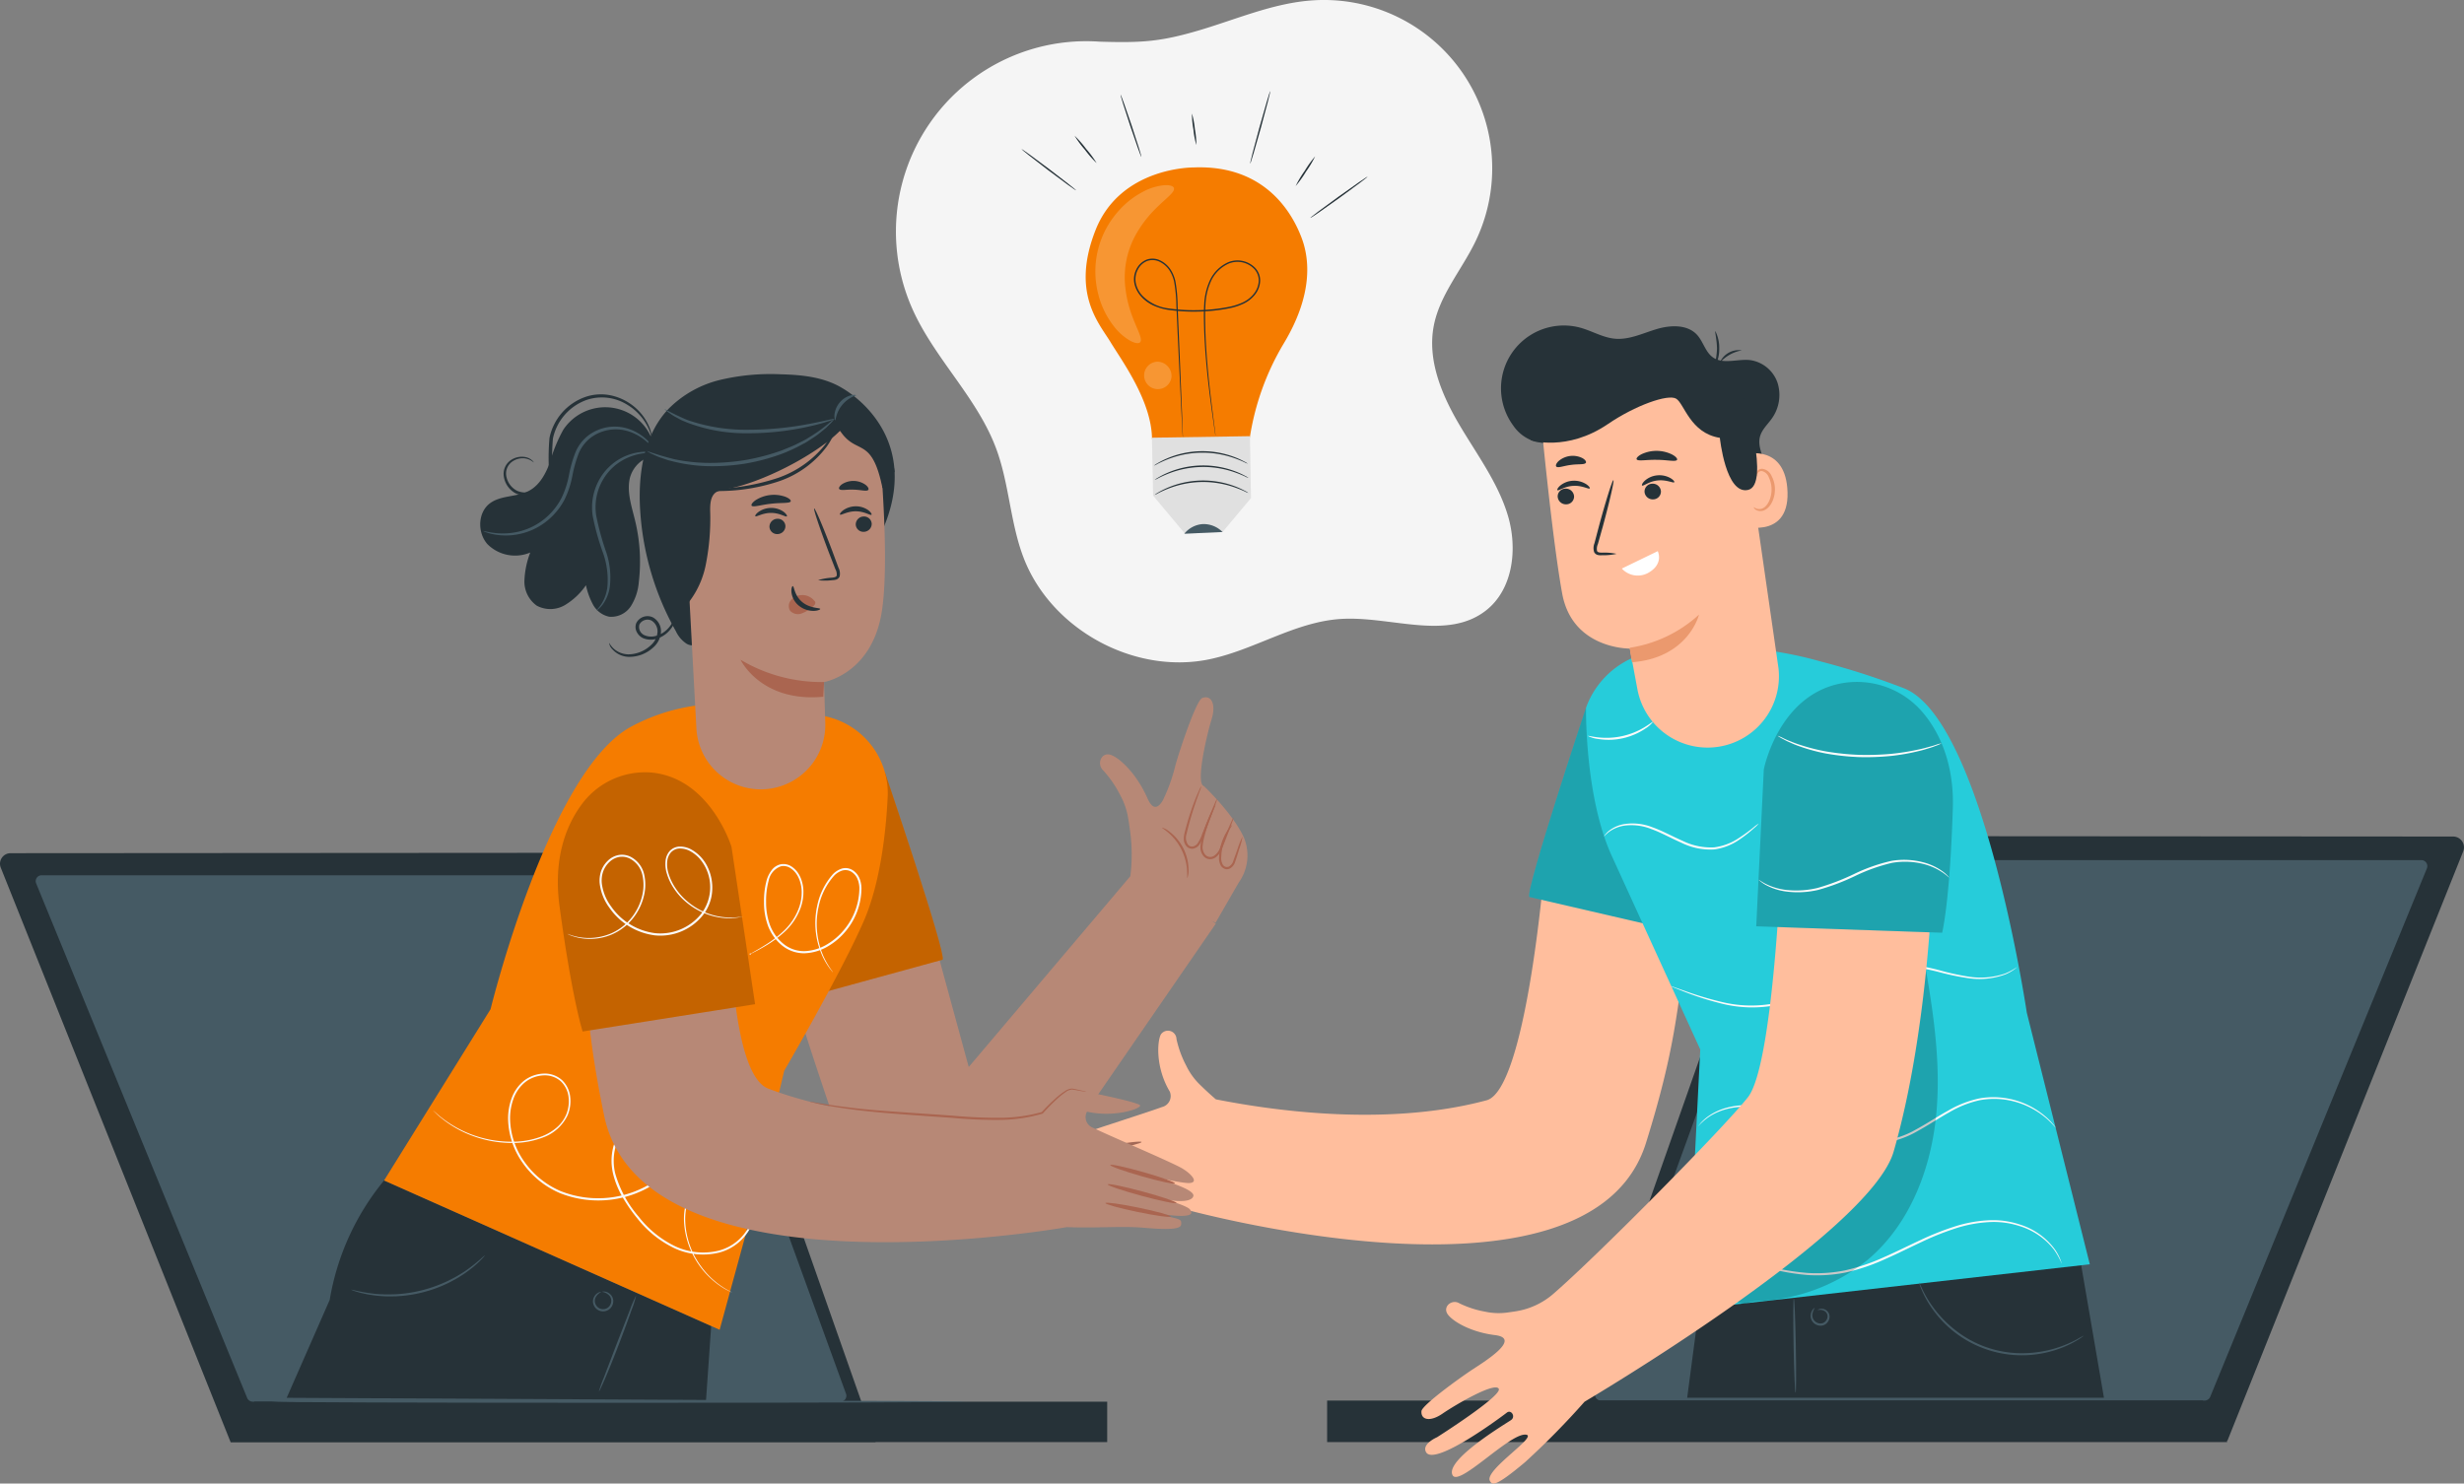 <svg xmlns="http://www.w3.org/2000/svg" width="430.666" height="259.356" viewBox="0 0 430.666 259.356">
  <rect x="0" y="0" width="430.666" height="259.356" fill="#808080" stroke="none"/>
  <g id="Grupo_82502" data-name="Grupo 82502" transform="translate(-94.113 -65.328)">
    <g id="Character_2" data-name="Character 2" transform="translate(278.759 122.27)">
      <g id="Grupo_82396" data-name="Grupo 82396" transform="translate(0)">
        <g id="Grupo_82332" data-name="Grupo 82332" transform="translate(47.314 89.22)">
          <path id="Trazado_116272" data-name="Trazado 116272" d="M616.042,263,574.8,366.114H459.038L495.812,261.6a1.893,1.893,0,0,1,1.787-1.264l116.688.076A1.892,1.892,0,0,1,616.042,263Z" transform="translate(-417.473 -260.331)" fill="#263238"/>
          <path id="Trazado_116273" data-name="Trazado 116273" d="M611.448,267.378,573.576,359.76a1.081,1.081,0,0,1-1,.663H467.116a1.058,1.058,0,0,1-1.019-1.406l33.555-92.383a1.079,1.079,0,0,1,1.019-.7H610.446A1.057,1.057,0,0,1,611.448,267.378Z" transform="translate(-419.225 -261.734)" fill="#455a64"/>
          <path id="Trazado_116274" data-name="Trazado 116274" d="M560.908,399.251H403.584V392h153.05Z" transform="translate(-403.584 -293.309)" fill="#263238"/>
        </g>
        <g id="Grupo_82359" data-name="Grupo 82359" transform="translate(0 56.141)">
          <g id="Grupo_82341" data-name="Grupo 82341" transform="translate(0 39.746)">
            <g id="Grupo_82334" data-name="Grupo 82334">
              <g id="Grupo_82333" data-name="Grupo 82333">
                <path id="Trazado_116275" data-name="Trazado 116275" d="M425.645,269.226s-3.167,37.688-10,39.523c-18.588,4.993-39.852,1.3-47.319-.167-.839-.72-1.8-1.593-2.9-2.674a11.681,11.681,0,0,1-2.282-3.218,18.223,18.223,0,0,1-1.7-4.645,1.494,1.494,0,0,0-2.726-.812c-.663,1.212-.948,5.816,1.561,10.008a1.985,1.985,0,0,1-1.367,2.689c-3.159,1.165-14.282,4.619-16.074,5.472-1.6.759-3.144,2.115-1.465,2.386s10.867-1.046,10.867-1.046-12.074,1.488-11.777,3.236c.205,1.207,3.458,1.784,11.345.005,0,0-9.938,1.3-10.976,2.343-2.347,2.353,9.626.905,9.626.905-8.379,1.088-8.293.649-8.381,1.8-.067.86,1.827,1.207,6.429,1.263,3.733.046,7.591.839,13.271,1.217h0s71.838,20.325,81.722-11.292c5.328-17.044,5.361-23.529,7.2-34.7" transform="translate(-340.46 -269.226)" fill="#ffbe9d"/>
              </g>
            </g>
            <g id="Grupo_82336" data-name="Grupo 82336" transform="translate(3.557 53.357)">
              <g id="Grupo_82335" data-name="Grupo 82335">
                <path id="Trazado_116276" data-name="Trazado 116276" d="M356.708,340.523c.032.21-2.525.651-5.711.983s-5.779.431-5.792.219,2.545-.652,5.712-.983S356.676,340.313,356.708,340.523Z" transform="translate(-345.205 -340.413)" fill="#a36957"/>
              </g>
            </g>
            <g id="Grupo_82338" data-name="Grupo 82338" transform="translate(2.803 50.136)">
              <g id="Grupo_82337" data-name="Grupo 82337">
                <path id="Trazado_116277" data-name="Trazado 116277" d="M356.378,336.185c.034.209-2.664.831-6.026,1.39s-6.117.842-6.151.632,2.662-.831,6.026-1.39S356.342,335.975,356.378,336.185Z" transform="translate(-344.2 -336.116)" fill="#a36957"/>
              </g>
            </g>
            <g id="Grupo_82340" data-name="Grupo 82340" transform="translate(3.384 46.751)">
              <g id="Grupo_82339" data-name="Grupo 82339">
                <path id="Trazado_116278" data-name="Trazado 116278" d="M356.471,331.667c.038.209-2.506.84-5.68,1.411s-5.778.863-5.816.654,2.506-.84,5.681-1.411S356.434,331.458,356.471,331.667Z" transform="translate(-344.974 -331.6)" fill="#a36957"/>
              </g>
            </g>
          </g>
          <g id="Grupo_82350" data-name="Grupo 82350" transform="translate(82.618)">
            <path id="Trazado_116279" data-name="Trazado 116279" d="M555.719,355.053l4.67,27.2H487.542l2.789-21.134Z" transform="translate(-459.917 -250.977)" fill="#263238"/>
            <path id="Trazado_116280" data-name="Trazado 116280" d="M460.628,230.407s-10.589,31.8-9.911,33.075l23.307,5.4Z" transform="translate(-450.685 -219.758)" fill="#26ccda"/>
            <path id="Trazado_116281" data-name="Trazado 116281" d="M460.628,230.407s-10.589,31.8-9.911,33.075l23.307,5.4Z" transform="translate(-450.685 -219.758)" opacity="0.2"/>
            <path id="Trazado_116282" data-name="Trazado 116282" d="M483.918,286.587l-2.286,45.522,70.375-7.968-11.015-44s-7.571-51.009-21.367-56.662a131.39,131.39,0,0,0-14.641-4.72,67.376,67.376,0,0,0-27.055-2l-1.417.183a15.109,15.109,0,0,0-12.561,9.908s-.247,15.668,4.568,26.04Z" transform="translate(-454.007 -216.199)" fill="#26ccda"/>
            <g id="Grupo_82342" data-name="Grupo 82342" transform="translate(46.172 113.873)">
              <path id="Trazado_116283" data-name="Trazado 116283" d="M512.689,384.665c-.108,0-.265-3.7-.349-8.267s-.067-8.272.041-8.274.264,3.7.349,8.267S512.8,384.662,512.689,384.665Z" transform="translate(-512.287 -368.124)" fill="#455a64"/>
            </g>
            <g id="Grupo_82343" data-name="Grupo 82343" transform="translate(49.211 115.564)">
              <path id="Trazado_116284" data-name="Trazado 116284" d="M517.578,370.776c-.012-.017.077-.121.3-.2a1.4,1.4,0,0,1,1.767,1.376,1.641,1.641,0,0,1-1.094,1.469,1.751,1.751,0,0,1-1.762-.493,1.687,1.687,0,0,1-.431-1.427c.155-.87.693-1.16.7-1.118a2.967,2.967,0,0,0-.424,1.148,1.449,1.449,0,0,0,.414,1.147,1.428,1.428,0,0,0,1.386.372,1.312,1.312,0,0,0,.854-1.118,1.07,1.07,0,0,0-.544-1.017A1.618,1.618,0,0,0,517.578,370.776Z" transform="translate(-516.341 -370.38)" fill="#455a64"/>
            </g>
            <g id="Grupo_82344" data-name="Grupo 82344" transform="translate(68.146 111.121)">
              <path id="Trazado_116285" data-name="Trazado 116285" d="M570.417,373.742c.008.011-.088.087-.277.222s-.465.343-.849.561a17.673,17.673,0,0,1-3.393,1.583,19.145,19.145,0,0,1-22-7.1,17.647,17.647,0,0,1-1.83-3.266c-.184-.4-.28-.734-.361-.951a1.236,1.236,0,0,1-.1-.342,12.613,12.613,0,0,1,.6,1.23,20.1,20.1,0,0,0,1.915,3.168,19.9,19.9,0,0,0,3.811,3.921,18.729,18.729,0,0,0,12.5,4.03,20.21,20.21,0,0,0,8.789-2.409A13.067,13.067,0,0,1,570.417,373.742Z" transform="translate(-541.604 -364.452)" fill="#455a64"/>
            </g>
            <g id="Grupo_82345" data-name="Grupo 82345" transform="translate(13.112 30.86)">
              <path id="Trazado_116286" data-name="Trazado 116286" d="M495.209,257.391a6.351,6.351,0,0,1-.839.817,22.927,22.927,0,0,1-2.515,1.974,10.043,10.043,0,0,1-4.422,1.742,11.349,11.349,0,0,1-5.7-1.147c-1.894-.829-3.594-1.8-5.252-2.393a9.415,9.415,0,0,0-4.553-.645,6.035,6.035,0,0,0-2.886,1.112c-.589.45-.834.8-.865.771-.01-.008.046-.1.164-.258a3.9,3.9,0,0,1,.606-.631,5.88,5.88,0,0,1,2.941-1.266,9.457,9.457,0,0,1,4.714.58c1.7.592,3.42,1.558,5.284,2.373a11.228,11.228,0,0,0,5.508,1.147,10.035,10.035,0,0,0,4.309-1.616,29.906,29.906,0,0,0,2.566-1.858A7.164,7.164,0,0,1,495.209,257.391Z" transform="translate(-468.178 -257.371)" fill="#fafafa"/>
            </g>
            <g id="Grupo_82346" data-name="Grupo 82346" transform="translate(10.267 13.075)">
              <path id="Trazado_116287" data-name="Trazado 116287" d="M475.8,233.647a5.062,5.062,0,0,1-1.348,1.193,11.464,11.464,0,0,1-8.341,1.822,5.079,5.079,0,0,1-1.722-.521c.02-.064.678.124,1.761.248a12.917,12.917,0,0,0,8.153-1.782C475.231,234.042,475.751,233.6,475.8,233.647Z" transform="translate(-464.384 -233.643)" fill="#fafafa"/>
            </g>
            <g id="Grupo_82347" data-name="Grupo 82347" transform="translate(24.758 55.488)">
              <path id="Trazado_116288" data-name="Trazado 116288" d="M544.267,290.7a3.823,3.823,0,0,1-.488.417,8.162,8.162,0,0,1-1.611.895,13.2,13.2,0,0,1-6.694.613,43.238,43.238,0,0,1-4.571-.95,36.746,36.746,0,0,0-5.215-1.01,18.756,18.756,0,0,0-5.805.417,37.644,37.644,0,0,0-5.975,1.994c-3.994,1.661-7.773,3.467-11.5,4.241a21.849,21.849,0,0,1-9.978-.255A51.076,51.076,0,0,1,486,294.994l-1.7-.679a3.931,3.931,0,0,1-.583-.265,4.047,4.047,0,0,1,.611.191l1.728.61a57.856,57.856,0,0,0,6.436,1.94,21.843,21.843,0,0,0,9.84.172c3.667-.78,7.416-2.58,11.428-4.25a37.373,37.373,0,0,1,6.04-2.005,18.957,18.957,0,0,1,5.924-.4,36.292,36.292,0,0,1,5.259,1.053,44.382,44.382,0,0,0,4.53.992,13.394,13.394,0,0,0,6.6-.48A10.624,10.624,0,0,0,544.267,290.7Z" transform="translate(-483.716 -290.229)" fill="#fafafa"/>
            </g>
            <g id="Grupo_82348" data-name="Grupo 82348" transform="translate(29.532 78.719)">
              <path id="Trazado_116289" data-name="Trazado 116289" d="M490.086,326.333a.585.585,0,0,1,.1-.146l.321-.406a8.123,8.123,0,0,1,1.5-1.309,10.245,10.245,0,0,1,2.853-1.335,13.567,13.567,0,0,1,4.141-.509c3.134.051,6.668,1.347,10.371,3a59.387,59.387,0,0,0,5.91,2.34,17.93,17.93,0,0,0,6.67.93,15.8,15.8,0,0,0,6.377-2.11c1.935-1.05,3.707-2.249,5.5-3.23a18.386,18.386,0,0,1,5.406-2.111,13.981,13.981,0,0,1,11.595,3.183,10.068,10.068,0,0,1,1.8,1.976c-.005,0-.049-.037-.128-.121l-.346-.382a7.912,7.912,0,0,0-.582-.6,10.35,10.35,0,0,0-.845-.76,14.189,14.189,0,0,0-6.489-3,13.749,13.749,0,0,0-4.946.02A18.2,18.2,0,0,0,534,323.866c-1.771.98-3.538,2.186-5.492,3.252a16.08,16.08,0,0,1-6.53,2.163,18.213,18.213,0,0,1-6.815-.954,58.369,58.369,0,0,1-5.94-2.376c-3.691-1.665-7.166-2.964-10.235-3.048a13.549,13.549,0,0,0-4.073.444,10.384,10.384,0,0,0-2.829,1.25A10.518,10.518,0,0,0,490.086,326.333Z" transform="translate(-490.085 -321.222)" fill="#fafafa"/>
            </g>
            <g id="Grupo_82349" data-name="Grupo 82349" transform="translate(28.226 100.228)">
              <path id="Trazado_116290" data-name="Trazado 116290" d="M553.211,357.533a12.721,12.721,0,0,0-1.327-2.422,12.037,12.037,0,0,0-6.1-4.179,14.539,14.539,0,0,0-5.112-.682,22.853,22.853,0,0,0-5.855,1.052,48.651,48.651,0,0,0-6.142,2.447c-2.084.97-4.214,2.05-6.459,3.033a34.932,34.932,0,0,1-6.786,2.287,25.523,25.523,0,0,1-6.659.436,38.934,38.934,0,0,1-10.963-2.552c-3-1.136-5.354-2.237-6.974-3-.81-.384-1.434-.69-1.855-.9l-.477-.245a.606.606,0,0,1-.157-.1.643.643,0,0,1,.174.06l.494.21,1.885.836c1.638.72,4,1.781,7.005,2.879a39.438,39.438,0,0,0,10.891,2.452,25.375,25.375,0,0,0,6.558-.451,34.961,34.961,0,0,0,6.708-2.27c2.231-.977,4.36-2.053,6.454-3.022a48.342,48.342,0,0,1,6.2-2.444,22.944,22.944,0,0,1,5.95-1.031,14.712,14.712,0,0,1,5.209.744,12,12,0,0,1,6.138,4.353,9.15,9.15,0,0,1,.98,1.824l.176.509A.606.606,0,0,1,553.211,357.533Z" transform="translate(-488.344 -349.919)" fill="#fafafa"/>
            </g>
          </g>
          <g id="Grupo_82358" data-name="Grupo 82358" transform="translate(63.795 6.127)">
            <g id="Grupo_82355" data-name="Grupo 82355">
              <g id="Grupo_82351" data-name="Grupo 82351" transform="translate(52.774 45.86)" opacity="0.2">
                <path id="Trazado_116291" data-name="Trazado 116291" d="M501.487,347.974a32.717,32.717,0,0,0,19.758-7.278c7.481-6.314,11.179-16.221,12-25.977s-.92-19.525-2.653-29.16a132.264,132.264,0,0,0-16.168,30.358c-2.652,7.074-4.985,14.8-10.863,19.551-2.1,1.693-4.6,2.956-6.239,5.1s-2,5.656.183,7.244l1.938.633" transform="translate(-495.982 -285.559)"/>
              </g>
              <g id="Grupo_82354" data-name="Grupo 82354">
                <g id="Grupo_82352" data-name="Grupo 82352" transform="translate(0 26.432)">
                  <path id="Trazado_116292" data-name="Trazado 116292" d="M432.239,341.856a16.958,16.958,0,0,0,4.468,1.447,11.084,11.084,0,0,0,3.763.166q.877-.115,1.656-.24a13.1,13.1,0,0,0,6.519-3.056c8.117-7.048,30.089-29.341,34.015-34.386,4.719-6.065,6.043-46.149,6.043-46.149l26.362,4.317s-.471,28.89-6.957,51.364c-4.125,14.294-53.983,43.7-54.027,43.729a137.765,137.765,0,0,1-10.4,10.571c-5.314,4.454-5.72,3.984-6.133,3.277-1.109-1.9,9.051-8.19,6.083-8.1s-11.532,9.138-12.611,7.1c-1.405-2.65,9.353-9.04,10.223-9.648.845-.591.022-1.887-.735-1.3-1.088.849-12.73,9.491-14.135,6.9-.779-1.435,1.929-2.595,1.929-2.595s11.488-7.283,10.784-8.483c-.715-1.219-7.6,2.83-9.831,4.36-2.2,1.511-3.814,1.079-3.673-.451.1-1.043,6.8-5.889,9.041-7.35s8.444-5.359,3.82-5.927-7.963-2.746-8.456-3.964S431.008,341.1,432.239,341.856Z" transform="translate(-425.573 -259.638)" fill="#ffbe9d"/>
                </g>
                <g id="Grupo_82353" data-name="Grupo 82353" transform="translate(58.52)">
                  <path id="Trazado_116293" data-name="Trazado 116293" d="M518.207,224.688a15.079,15.079,0,0,1,13.855,4.266c3.072,3.2,6.16,8.554,5.9,17.049-.511,16.571-1.82,22.223-1.82,22.223L503.648,267.1l1.273-27.842S507.432,226.955,518.207,224.688Z" transform="translate(-503.648 -224.374)" fill="#26ccda"/>
                  <path id="Trazado_116294" data-name="Trazado 116294" d="M518.207,224.688a15.079,15.079,0,0,1,13.855,4.266c3.072,3.2,6.208,8.976,5.946,17.47-.511,16.571-1.868,21.8-1.868,21.8L503.648,267.1l1.321-27.42S507.432,226.955,518.207,224.688Z" transform="translate(-503.648 -224.374)" opacity="0.2"/>
                </g>
              </g>
            </g>
            <g id="Grupo_82356" data-name="Grupo 82356" transform="translate(58.965 31.103)">
              <path id="Trazado_116295" data-name="Trazado 116295" d="M537.517,268.961c-.031.031-.369-.335-1.1-.846a10.723,10.723,0,0,0-3.408-1.517,13.253,13.253,0,0,0-5.505-.191,31.23,31.23,0,0,0-6.427,2.29,38.463,38.463,0,0,1-6.465,2.436,15.586,15.586,0,0,1-5.642.272,10.228,10.228,0,0,1-3.613-1.2,6.47,6.47,0,0,1-.853-.591c-.184-.15-.275-.233-.267-.244.027-.035.407.289,1.193.7a10.813,10.813,0,0,0,3.578,1.062,15.822,15.822,0,0,0,5.522-.349,40.243,40.243,0,0,0,6.39-2.443,30.265,30.265,0,0,1,6.522-2.287,13.181,13.181,0,0,1,5.64.28,10.133,10.133,0,0,1,3.427,1.661,6.705,6.705,0,0,1,.771.693C537.447,268.858,537.527,268.951,537.517,268.961Z" transform="translate(-504.241 -265.87)" fill="#fafafa"/>
            </g>
            <g id="Grupo_82357" data-name="Grupo 82357" transform="translate(62.248 9.412)">
              <path id="Trazado_116296" data-name="Trazado 116296" d="M537.289,238.255a6.626,6.626,0,0,1-1.068.458,13.092,13.092,0,0,1-1.291.44c-.507.163-1.088.337-1.742.483a36.548,36.548,0,0,1-4.633.817,44.8,44.8,0,0,1-5.758.21,41.783,41.783,0,0,1-5.73-.626,30.433,30.433,0,0,1-4.544-1.233,15.643,15.643,0,0,1-1.678-.674,10.784,10.784,0,0,1-1.226-.6,6.464,6.464,0,0,1-1-.6,6.687,6.687,0,0,1,1.064.462,12.931,12.931,0,0,0,1.244.534,17.294,17.294,0,0,0,1.683.614,33.444,33.444,0,0,0,4.518,1.14,45.131,45.131,0,0,0,5.679.59,48.74,48.74,0,0,0,5.707-.178,41.193,41.193,0,0,0,4.608-.728c.653-.128,1.234-.282,1.743-.423s.951-.253,1.3-.375A6.631,6.631,0,0,1,537.289,238.255Z" transform="translate(-508.621 -236.931)" fill="#fafafa"/>
            </g>
          </g>
        </g>
        <g id="Grupo_82395" data-name="Grupo 82395" transform="translate(77.772)">
          <g id="Grupo_82368" data-name="Grupo 82368">
            <path id="Trazado_116297" data-name="Trazado 116297" d="M486.176,167.819a2.217,2.217,0,0,0,3.491,2.106c1.329-.958,1.2-2.979.666-4.529s-1.342-3.165-.905-4.745c.334-1.208,1.33-2.1,2.055-3.12a7.074,7.074,0,0,0,1.011-6.232,5.945,5.945,0,0,0-4.763-3.986c-2.214-.261-4.727.8-6.546-.487-1.319-.934-1.676-2.746-2.77-3.937-1.7-1.847-4.657-1.718-7.06-1s-4.78,1.9-7.279,1.68c-2.087-.185-3.956-1.33-5.973-1.9a10.982,10.982,0,0,0-11.792,17.11,7.015,7.015,0,0,0,3.888,2.8" transform="translate(-444.221 -141.298)" fill="#263238"/>
            <g id="Grupo_82364" data-name="Grupo 82364" transform="translate(6.709 9.368)">
              <g id="Grupo_82361" data-name="Grupo 82361">
                <g id="Grupo_82360" data-name="Grupo 82360">
                  <path id="Trazado_116298" data-name="Trazado 116298" d="M484.746,217.977h0a12.476,12.476,0,0,1-14.507-9.983c-.723-3.865-1.322-7.122-1.322-7.122s-10.038.147-11.825-9.61-3.795-31.2-3.795-31.2l-.124-1.3c10.488-6.794,24.007-6.306,35.05-.456l.329,2.016,6.344,43.984A12.473,12.473,0,0,1,484.746,217.977Z" transform="translate(-453.172 -153.797)" fill="#ffbe9d"/>
                  <path id="Trazado_116299" data-name="Trazado 116299" d="M478.585,193.879l-6.277,3.044a3.775,3.775,0,0,0,4.643.733C479.7,196.086,478.585,193.879,478.585,193.879Z" transform="translate(-457.965 -163.836)" fill="#fff"/>
                  <path id="Trazado_116300" data-name="Trazado 116300" d="M474.124,214.481a23.067,23.067,0,0,0,12.129-5.8s-1.813,7.55-11.72,8.333Z" transform="translate(-458.42 -167.545)" fill="#eb996e"/>
                </g>
              </g>
              <g id="Grupo_82363" data-name="Grupo 82363" transform="translate(34.911 12.91)">
                <path id="Trazado_116301" data-name="Trazado 116301" d="M500.716,171.225c.2-.1,7.194-1.788,7.426,6.654s-8.372,5.884-8.393,5.643S500.716,171.225,500.716,171.225Z" transform="translate(-499.749 -171.02)" fill="#ffbe9d"/>
                <g id="Grupo_82362" data-name="Grupo 82362" transform="translate(2.499 2.744)">
                  <path id="Trazado_116302" data-name="Trazado 116302" d="M503.09,181.4c.036-.028.15.1.4.206a1.473,1.473,0,0,0,1.1-.007c.883-.352,1.6-1.789,1.594-3.311a4.857,4.857,0,0,0-.469-2.095,1.7,1.7,0,0,0-1.137-1.1.749.749,0,0,0-.857.427c-.107.239-.049.406-.093.422-.023.022-.185-.136-.127-.487a.945.945,0,0,1,.318-.538,1.112,1.112,0,0,1,.808-.237,2.069,2.069,0,0,1,1.573,1.267,5,5,0,0,1,.574,2.339c-.007,1.7-.835,3.318-2.045,3.7a1.578,1.578,0,0,1-1.351-.187C503.11,181.608,503.06,181.421,503.09,181.4Z" transform="translate(-503.082 -174.681)" fill="#eb996e"/>
                </g>
              </g>
            </g>
            <g id="Grupo_82367" data-name="Grupo 82367" transform="translate(4.014 0.955)">
              <path id="Trazado_116303" data-name="Trazado 116303" d="M450.706,163.617s6.319,2.057,13.505-2.848c4.715-3.219,10.445-5.261,11.885-4.421s2.429,6.017,7.651,6.853c0,0,1.018,10,4.936,9.1s-.67-15.969-.67-15.969l-9.976-5.3-10.865-.551-11.505,2.9-6.091,4.935Z" transform="translate(-449.576 -144.553)" fill="#263238"/>
              <g id="Grupo_82365" data-name="Grupo 82365" transform="translate(34.133 3.263)">
                <path id="Trazado_116304" data-name="Trazado 116304" d="M498.989,147.015a6.786,6.786,0,0,0-3.861,2.172,3.6,3.6,0,0,1,3.861-2.172Z" transform="translate(-495.115 -146.926)" fill="#263238"/>
              </g>
              <g id="Grupo_82366" data-name="Grupo 82366" transform="translate(33.215)">
                <path id="Trazado_116305" data-name="Trazado 116305" d="M494.063,142.573a6.523,6.523,0,0,1,.676,3.085,6.2,6.2,0,0,1-.375,2.227c-.211.542-.419.836-.461.815a15.771,15.771,0,0,0,.445-3.039C494.321,143.969,493.933,142.6,494.063,142.573Z" transform="translate(-493.89 -142.572)" fill="#263238"/>
              </g>
            </g>
          </g>
          <g id="Grupo_82376" data-name="Grupo 82376" transform="translate(9.768 27.092)">
            <g id="Grupo_82371" data-name="Grupo 82371" transform="translate(0.068 1.388)">
              <g id="Grupo_82370" data-name="Grupo 82370">
                <g id="Grupo_82369" data-name="Grupo 82369">
                  <path id="Trazado_116306" data-name="Trazado 116306" d="M457.344,180.663a1.435,1.435,0,0,0,1.455,1.377,1.373,1.373,0,0,0,1.413-1.366,1.436,1.436,0,0,0-1.453-1.378A1.374,1.374,0,0,0,457.344,180.663Z" transform="translate(-457.344 -179.295)" fill="#263238"/>
                </g>
              </g>
            </g>
            <g id="Grupo_82375" data-name="Grupo 82375">
              <g id="Grupo_82374" data-name="Grupo 82374">
                <g id="Grupo_82373" data-name="Grupo 82373">
                  <g id="Grupo_82372" data-name="Grupo 82372">
                    <path id="Trazado_116307" data-name="Trazado 116307" d="M457.279,179.1c.187.178,1.233-.681,2.776-.754,1.54-.1,2.712.642,2.87.444.078-.088-.12-.416-.631-.75a3.938,3.938,0,0,0-2.309-.587,3.786,3.786,0,0,0-2.2.833C457.332,178.67,457.188,179.016,457.279,179.1Z" transform="translate(-457.253 -177.443)" fill="#263238"/>
                  </g>
                </g>
              </g>
            </g>
          </g>
          <g id="Grupo_82384" data-name="Grupo 82384" transform="translate(24.563 26.142)">
            <g id="Grupo_82379" data-name="Grupo 82379" transform="translate(0.451 1.476)">
              <g id="Grupo_82378" data-name="Grupo 82378">
                <g id="Grupo_82377" data-name="Grupo 82377">
                  <path id="Trazado_116308" data-name="Trazado 116308" d="M477.6,179.58a1.434,1.434,0,0,0,1.518,1.306,1.372,1.372,0,0,0,1.347-1.431,1.437,1.437,0,0,0-1.517-1.309A1.374,1.374,0,0,0,477.6,179.58Z" transform="translate(-477.594 -178.145)" fill="#263238"/>
                </g>
              </g>
            </g>
            <g id="Grupo_82383" data-name="Grupo 82383">
              <g id="Grupo_82382" data-name="Grupo 82382">
                <g id="Grupo_82381" data-name="Grupo 82381">
                  <g id="Grupo_82380" data-name="Grupo 82380">
                    <path id="Trazado_116309" data-name="Trazado 116309" d="M477.021,177.968c.2.169,1.2-.738,2.737-.883,1.534-.167,2.739.513,2.887.309.074-.091-.137-.41-.666-.72a3.936,3.936,0,0,0-2.333-.478,3.784,3.784,0,0,0-2.156.936C477.055,177.541,476.926,177.893,477.021,177.968Z" transform="translate(-476.991 -176.176)" fill="#263238"/>
                  </g>
                </g>
              </g>
            </g>
          </g>
          <g id="Grupo_82388" data-name="Grupo 82388" transform="translate(16.092 27.002)">
            <g id="Grupo_82387" data-name="Grupo 82387">
              <g id="Grupo_82386" data-name="Grupo 82386">
                <g id="Grupo_82385" data-name="Grupo 82385">
                  <path id="Trazado_116310" data-name="Trazado 116310" d="M469.723,190.2a10.191,10.191,0,0,0-2.54-.208c-.4,0-.776-.044-.868-.305a2.013,2.013,0,0,1,.148-1.19l.869-3.1c1.2-4.413,2.024-8.026,1.845-8.073s-1.293,3.492-2.491,7.905q-.428,1.63-.818,3.115a2.28,2.28,0,0,0-.054,1.56.991.991,0,0,0,.7.511,2.657,2.657,0,0,0,.675.028A10.082,10.082,0,0,0,469.723,190.2Z" transform="translate(-465.69 -177.322)" fill="#263238"/>
                </g>
              </g>
            </g>
          </g>
          <g id="Grupo_82391" data-name="Grupo 82391" transform="translate(23.625 21.874)">
            <g id="Grupo_82390" data-name="Grupo 82390">
              <g id="Grupo_82389" data-name="Grupo 82389">
                <path id="Trazado_116311" data-name="Trazado 116311" d="M475.753,171.953c.193.4,1.708.055,3.533.1,1.826.005,3.332.391,3.534-.007.089-.19-.2-.558-.83-.905a6.142,6.142,0,0,0-5.384-.069C475.971,171.4,475.669,171.761,475.753,171.953Z" transform="translate(-475.74 -170.481)" fill="#263238"/>
              </g>
            </g>
          </g>
          <g id="Grupo_82394" data-name="Grupo 82394" transform="translate(9.532 22.745)">
            <g id="Grupo_82393" data-name="Grupo 82393">
              <g id="Grupo_82392" data-name="Grupo 82392">
                <path id="Trazado_116312" data-name="Trazado 116312" d="M456.992,173.515c.305.323,1.328-.142,2.6-.284,1.267-.186,2.375.006,2.587-.384.091-.188-.112-.521-.616-.806a3.788,3.788,0,0,0-4.179.538C456.969,172.982,456.856,173.356,456.992,173.515Z" transform="translate(-456.937 -171.643)" fill="#263238"/>
              </g>
            </g>
          </g>
        </g>
      </g>
    </g>
    <g id="Character_1" data-name="Character 1" transform="translate(94.113 130.742)">
      <g id="Grupo_82485" data-name="Grupo 82485">
        <g id="Grupo_82397" data-name="Grupo 82397" transform="translate(0 83.667)">
          <path id="Trazado_116313" data-name="Trazado 116313" d="M94.246,266.826l40.168,100.423H247.155L211.34,265.456a1.842,1.842,0,0,0-1.74-1.232L95.956,264.3A1.843,1.843,0,0,0,94.246,266.826Z" transform="translate(-94.113 -264.225)" fill="#263238"/>
          <path id="Trazado_116314" data-name="Trazado 116314" d="M102.51,270.881,139.4,360.853a1.052,1.052,0,0,0,.977.645H243.079a1.03,1.03,0,0,0,.992-1.369l-32.679-89.973a1.051,1.051,0,0,0-.992-.684H103.488A1.029,1.029,0,0,0,102.51,270.881Z" transform="translate(-96.197 -265.539)" fill="#455a64"/>
          <path id="Trazado_116315" data-name="Trazado 116315" d="M147.882,399.314H301.1V392.25H152.045Z" transform="translate(-107.58 -296.291)" fill="#263238"/>
        </g>
        <g id="Grupo_82483" data-name="Grupo 82483" transform="translate(50.111)">
          <g id="Grupo_82402" data-name="Grupo 82402" transform="translate(88.104 56.49)">
            <path id="Trazado_116316" data-name="Trazado 116316" d="M356.807,260.354a8.135,8.135,0,0,0,.911-7.857c-1.9-4.212-7-9.016-7-9.016-1.483-.382.48-8.853,1.342-11.658.852-2.771-.11-4.336-1.641-3.726-1.043.416-3.883,8.937-4.671,11.732a30.117,30.117,0,0,1-2.206,6.16c-.809,1.357-1.737,1.779-2.673-.348-2.064-4.691-5.376-7.542-6.787-7.693s-2.09,1.785-.914,2.85a19.123,19.123,0,0,1,2.919,4.261,12.489,12.489,0,0,1,1.375,3.907c.2,1.186.346,2.239.456,3.189a30.168,30.168,0,0,1-.057,7.085l-28.242,33.355-6.162-22.581-.572-1.737-24.316,9.033c-.726.193,5.228,17.878,9,28.868a19.943,19.943,0,0,0,11.308,11.978h0a19.949,19.949,0,0,0,23.7-6.741l30.23-43.885-.652-.444.612.279Z" transform="translate(-278.514 -227.967)" fill="#b78876"/>
            <g id="Grupo_82398" data-name="Grupo 82398" transform="translate(68.697 15.531)">
              <path id="Trazado_116317" data-name="Trazado 116317" d="M375.992,250.88a3.61,3.61,0,0,1-.242.825l-.8,2.2-1.226,3.239a6.532,6.532,0,0,1-.922,1.887,1.746,1.746,0,0,1-1.039.589,1.284,1.284,0,0,1-1.163-.463,1.881,1.881,0,0,1-.434-1.139,3.98,3.98,0,0,1,.127-1.126c.169-.7.349-1.357.532-1.986.366-1.256.752-2.37,1.1-3.295s.668-1.659.9-2.161a3.425,3.425,0,0,1,.4-.76,3.964,3.964,0,0,1-.262.818c-.188.518-.464,1.265-.781,2.2s-.671,2.047-1.016,3.3c-.172.625-.344,1.289-.5,1.972a2.141,2.141,0,0,0,.23,1.926.892.892,0,0,0,.814.333,1.377,1.377,0,0,0,.8-.458,6.465,6.465,0,0,0,.873-1.765l1.3-3.209.911-2.151A3.652,3.652,0,0,1,375.992,250.88Z" transform="translate(-370.167 -248.688)" fill="#aa6550"/>
            </g>
            <g id="Grupo_82399" data-name="Grupo 82399" transform="translate(71.602 18.736)">
              <path id="Trazado_116318" data-name="Trazado 116318" d="M379.829,255.248a2.835,2.835,0,0,1-.211.724c-.16.457-.4,1.114-.711,1.922s-.675,1.765-1.109,2.834a3.168,3.168,0,0,1-1.125,1.5,1.782,1.782,0,0,1-1.007.3,1.511,1.511,0,0,1-1-.45,2.384,2.384,0,0,1-.612-1.932,10.581,10.581,0,0,1,.363-1.791,23,23,0,0,1,1.007-2.885c.339-.8.651-1.43.877-1.859a2.67,2.67,0,0,1,.394-.645c.056.027-.4,1-1.014,2.606a27.557,27.557,0,0,0-.916,2.874,10.984,10.984,0,0,0-.33,1.725,2.017,2.017,0,0,0,.5,1.627,1.176,1.176,0,0,0,1.526.109,2.854,2.854,0,0,0,1-1.322c.435-1.026.833-1.966,1.182-2.793.341-.8.624-1.435.827-1.875A2.818,2.818,0,0,1,379.829,255.248Z" transform="translate(-374.043 -252.963)" fill="#aa6550"/>
            </g>
            <g id="Grupo_82400" data-name="Grupo 82400" transform="translate(74.855 22.318)">
              <path id="Trazado_116319" data-name="Trazado 116319" d="M382.49,259.776a12.378,12.378,0,0,1-.568,2.135c-.2.654-.433,1.419-.728,2.288a1.966,1.966,0,0,1-.957,1.177,1.118,1.118,0,0,1-.873.037,1.416,1.416,0,0,1-.673-.564,2.663,2.663,0,0,1-.3-1.582,8.964,8.964,0,0,1,.181-1.428,9.226,9.226,0,0,1,.8-2.291,8.09,8.09,0,0,1,.877-1.375c.24-.3.4-.443.417-.429.055.041-.491.7-1.045,1.922a10.038,10.038,0,0,0-.7,2.241,9.257,9.257,0,0,0-.151,1.375,2.346,2.346,0,0,0,.247,1.354.838.838,0,0,0,1.061.391,1.625,1.625,0,0,0,.778-.959l.8-2.245A12.427,12.427,0,0,1,382.49,259.776Z" transform="translate(-378.382 -257.743)" fill="#aa6550"/>
            </g>
            <g id="Grupo_82401" data-name="Grupo 82401" transform="translate(64.875 22.766)">
              <path id="Trazado_116320" data-name="Trazado 116320" d="M369.512,267.158c-.067-.009,0-.594-.072-1.525a9.453,9.453,0,0,0-3.189-6.325c-.7-.613-1.215-.9-1.183-.964a3.691,3.691,0,0,1,1.357.75,8.484,8.484,0,0,1,3.291,6.525A3.717,3.717,0,0,1,369.512,267.158Z" transform="translate(-365.067 -258.341)" fill="#aa6550"/>
            </g>
          </g>
          <g id="Grupo_82406" data-name="Grupo 82406" transform="translate(0 140.954)">
            <path id="Trazado_116321" data-name="Trazado 116321" d="M160.969,378.654l73.293.37.9-12.923-57.173-25.444a44.322,44.322,0,0,0-9.5,20.866l-7.522,17.131" transform="translate(-160.969 -340.656)" fill="#263238"/>
            <g id="Grupo_82403" data-name="Grupo 82403" transform="translate(11.273 13.11)">
              <path id="Trazado_116322" data-name="Trazado 116322" d="M199.365,358.149a4.838,4.838,0,0,1-.663.749,9.058,9.058,0,0,1-.849.81,15,15,0,0,1-1.2.989,16.7,16.7,0,0,1-1.552,1.074c-.564.382-1.211.711-1.884,1.072a23.139,23.139,0,0,1-9.56,2.452c-.765.007-1.491.03-2.168-.033a16.577,16.577,0,0,1-1.878-.195,14.8,14.8,0,0,1-1.528-.289,9.034,9.034,0,0,1-1.134-.3,4.913,4.913,0,0,1-.941-.337c.022-.081,1.376.375,3.64.654a18,18,0,0,0,1.857.145c.669.049,1.384.013,2.136,0a24.174,24.174,0,0,0,9.417-2.415c.666-.348,1.311-.66,1.873-1.025a18.019,18.019,0,0,0,1.558-1.021C198.339,359.141,199.306,358.09,199.365,358.149Z" transform="translate(-176.009 -358.147)" fill="#455a64"/>
            </g>
            <g id="Grupo_82404" data-name="Grupo 82404" transform="translate(54.552 20.107)">
              <path id="Trazado_116323" data-name="Trazado 116323" d="M233.754,384.286a21.458,21.458,0,0,1,.888-2.488l2.27-5.953c.883-2.269,1.682-4.32,2.313-5.939a18.108,18.108,0,0,1,1.053-2.424,17.266,17.266,0,0,1-.8,2.521c-.54,1.54-1.315,3.656-2.207,5.981s-1.734,4.416-2.379,5.917c-.321.75-.594,1.352-.794,1.764A2.521,2.521,0,0,1,233.754,384.286Z" transform="translate(-233.75 -367.482)" fill="#455a64"/>
            </g>
            <g id="Grupo_82405" data-name="Grupo 82405" transform="translate(53.524 19.414)">
              <path id="Trazado_116324" data-name="Trazado 116324" d="M233.823,366.646a2.193,2.193,0,0,0-.975.936,1.377,1.377,0,0,0,.066,1.345,1.423,1.423,0,0,0,2.627-.409,1.375,1.375,0,0,0-.346-1.3,2.193,2.193,0,0,0-1.213-.6c0-.022.135-.078.4-.061a1.686,1.686,0,0,1,1.009.462,1.64,1.64,0,0,1,.5,1.582,1.766,1.766,0,0,1-3.283.511,1.64,1.64,0,0,1,0-1.659,1.682,1.682,0,0,1,.821-.747C233.67,366.613,233.82,366.624,233.823,366.646Z" transform="translate(-232.379 -366.557)" fill="#455a64"/>
            </g>
          </g>
          <g id="Grupo_82410" data-name="Grupo 82410" transform="translate(17.018 57.628)">
            <g id="Grupo_82407" data-name="Grupo 82407" transform="translate(75.935 11.917)">
              <path id="Trazado_116325" data-name="Trazado 116325" d="M296.569,245.385s10.716,31.528,10.113,32.815l-21.7,5.948Z" transform="translate(-284.983 -245.385)" fill="#f57c00"/>
              <path id="Trazado_116326" data-name="Trazado 116326" d="M296.569,245.385s10.716,31.528,10.113,32.815l-21.7,5.948Z" transform="translate(-284.983 -245.385)" opacity="0.2"/>
            </g>
            <path id="Trazado_116327" data-name="Trazado 116327" d="M253.607,293.643l-6.839,29.027-4.443,16.245-58.651-26.1,18.612-29.942s10.2-41.693,24.583-49.4a33.581,33.581,0,0,1,20.665-3.655l12.492,1.725c.275.038.549.084.818.137A13.773,13.773,0,0,1,271.685,246c-.273,5.423-1.181,14.607-4.168,21.471C263.518,276.655,253.607,293.643,253.607,293.643Z" transform="translate(-183.674 -229.486)" fill="#f57c00"/>
            <g id="Grupo_82408" data-name="Grupo 82408" transform="translate(8.551 64.645)">
              <path id="Trazado_116328" data-name="Trazado 116328" d="M247.37,354s-.148-.059-.429-.193a11.055,11.055,0,0,1-1.213-.657,14.59,14.59,0,0,1-6.761-11.385,10.45,10.45,0,0,1,.992-5.137,7.584,7.584,0,0,1,1.711-2.325,5.477,5.477,0,0,1,2.728-1.345,6.4,6.4,0,0,1,7.022,5.753,7.071,7.071,0,0,1-.645,3.544,8.656,8.656,0,0,1-5.65,4.763,11.864,11.864,0,0,1-7.87-.772,18.3,18.3,0,0,1-6.5-5.249,27.715,27.715,0,0,1-2.476-3.561,15.238,15.238,0,0,1-1.7-4.1,9.738,9.738,0,0,1-.049-4.521,7.243,7.243,0,0,1,2.343-3.948,6.018,6.018,0,0,1,4.457-1.308,4.938,4.938,0,0,1,2.249.845,4.694,4.694,0,0,1,1.522,1.881,6.335,6.335,0,0,1,.086,4.71,8.424,8.424,0,0,1-2.872,3.673,18.121,18.121,0,0,1-17.086,1.942,15.264,15.264,0,0,1-6.471-5.266,13.684,13.684,0,0,1-2.543-7.513,10.265,10.265,0,0,1,.615-3.8,7.009,7.009,0,0,1,2.15-3.048,5.932,5.932,0,0,1,3.379-1.25,4.51,4.51,0,0,1,3.271,1.13,4.775,4.775,0,0,1,1.442,3,6.338,6.338,0,0,1-.463,3.159,7.6,7.6,0,0,1-4.326,3.884,14.59,14.59,0,0,1-5.158.951,19.79,19.79,0,0,1-8.185-1.668,19.114,19.114,0,0,1-4.508-2.773,13.441,13.441,0,0,1-1.023-.924c-.222-.217-.329-.335-.329-.335s.126.1.356.307.573.516,1.046.891a19.765,19.765,0,0,0,12.639,4.285,14.387,14.387,0,0,0,5.069-.964,8.887,8.887,0,0,0,2.411-1.429,6.176,6.176,0,0,0,1.754-2.331,6.067,6.067,0,0,0,.43-3.018,4.481,4.481,0,0,0-1.359-2.812,4.2,4.2,0,0,0-3.054-1.04,5.624,5.624,0,0,0-3.192,1.192,6.686,6.686,0,0,0-2.037,2.911,9.943,9.943,0,0,0-.584,3.673,13.34,13.34,0,0,0,2.494,7.313,14.9,14.9,0,0,0,6.322,5.129,17.755,17.755,0,0,0,16.7-1.908,8.053,8.053,0,0,0,2.742-3.5,5.951,5.951,0,0,0-.076-4.414,4.3,4.3,0,0,0-1.393-1.724,4.551,4.551,0,0,0-2.068-.777,5.636,5.636,0,0,0-4.164,1.221,6.86,6.86,0,0,0-2.214,3.736,9.359,9.359,0,0,0,.045,4.344,19.925,19.925,0,0,0,4.089,7.512,17.955,17.955,0,0,0,6.361,5.158,11.525,11.525,0,0,0,7.633.768,8.326,8.326,0,0,0,5.445-4.565,6.761,6.761,0,0,0,.629-3.384,6.113,6.113,0,0,0-6.664-5.507,5.213,5.213,0,0,0-2.6,1.27,7.342,7.342,0,0,0-1.662,2.237,10.247,10.247,0,0,0-1,5.017,14.239,14.239,0,0,0,2.783,7.717,14.518,14.518,0,0,0,3.8,3.611,12.824,12.824,0,0,0,1.189.688C247.233,353.917,247.37,354,247.37,354Z" transform="translate(-195.082 -315.733)" fill="#fafafa"/>
            </g>
            <g id="Grupo_82409" data-name="Grupo 82409" transform="translate(63.909 28)">
              <path id="Trazado_116329" data-name="Trazado 116329" d="M283.467,285.757a.886.886,0,0,1-.145-.16l-.4-.5a12.766,12.766,0,0,1-1.251-2.1,14.1,14.1,0,0,1-.942-8.829,11.939,11.939,0,0,1,2.761-5.553,3.832,3.832,0,0,1,1.483-.947,2.338,2.338,0,0,1,1.827.175,3.05,3.05,0,0,1,1.27,1.389,4.635,4.635,0,0,1,.4,1.87,11.82,11.82,0,0,1-2.654,7.365,11.635,11.635,0,0,1-3.172,2.752,8.606,8.606,0,0,1-4.15,1.233,6.1,6.1,0,0,1-4.053-1.492,8.122,8.122,0,0,1-2.368-3.476,11.857,11.857,0,0,1-.638-4,13.69,13.69,0,0,1,.48-3.856,5.35,5.35,0,0,1,.857-1.7,2.689,2.689,0,0,1,1.576-1.031,2.532,2.532,0,0,1,1.8.322,4,4,0,0,1,1.258,1.226,5.131,5.131,0,0,1,.681,1.539,6.254,6.254,0,0,1,.237,1.6,8.18,8.18,0,0,1-.5,2.965,10.654,10.654,0,0,1-2.878,4.23,19.4,19.4,0,0,1-3.114,2.3c-.909.547-1.637.931-2.132,1.188l-.567.285a.109.109,0,1,1-.019-.035l.548-.319c.482-.279,1.2-.684,2.089-1.249a20.007,20.007,0,0,0,3.045-2.326,10.493,10.493,0,0,0,2.767-4.163,7.933,7.933,0,0,0,.456-2.863,6.02,6.02,0,0,0-.237-1.52,4.852,4.852,0,0,0-.649-1.443,3.681,3.681,0,0,0-1.157-1.118,2.193,2.193,0,0,0-1.566-.274,3.318,3.318,0,0,0-2.159,2.506,13.433,13.433,0,0,0-.45,3.747,11.481,11.481,0,0,0,.626,3.874,7.754,7.754,0,0,0,2.258,3.309,5.709,5.709,0,0,0,3.8,1.4,8.231,8.231,0,0,0,3.958-1.178,11.274,11.274,0,0,0,3.07-2.656,11.486,11.486,0,0,0,2.592-7.116,4.3,4.3,0,0,0-.356-1.73,2.716,2.716,0,0,0-1.116-1.237,2,2,0,0,0-1.564-.157,3.514,3.514,0,0,0-1.354.86A11.743,11.743,0,0,0,281,274.231a13.775,13.775,0,0,0-.214,5.029,14.094,14.094,0,0,0,1.025,3.678,14.352,14.352,0,0,0,1.177,2.117l.364.517A.873.873,0,0,1,283.467,285.757Z" transform="translate(-268.939 -266.842)" fill="#fafafa"/>
            </g>
          </g>
          <g id="Grupo_82422" data-name="Grupo 82422" transform="translate(47.391 69.58)">
            <g id="Grupo_82419" data-name="Grupo 82419" transform="translate(4.338 24.494)">
              <g id="Grupo_82412" data-name="Grupo 82412">
                <g id="Grupo_82411" data-name="Grupo 82411">
                  <path id="Trazado_116330" data-name="Trazado 116330" d="M255.759,279.76s0,26.651,6.671,29.176c18.148,6.869,39.851,5.289,47.488,4.566.914-.638,1.97-1.417,3.173-2.392l2.524-2.1s11.967,2.283,11.81,2.913-4.67,2.084-9.3,1.042a2,2,0,0,0,1.1,2.835c3.052,1.485,13.865,6.063,15.578,7.1,1.526.921,2.942,2.437,1.23,2.54s-10.8-2.137-10.8-2.137,11.964,2.7,11.49,4.425c-.327,1.19-3.648,1.444-11.382-1.13,0,0,9.84,2.3,10.778,3.448,2.118,2.6-9.748-.055-9.748-.055,8.3,1.929,8.255,1.481,8.228,2.643-.019.869-1.954,1.028-6.576.624-3.75-.328-7.7.082-13.435-.107h0s-74.1,13.2-80.853-19.505c-3.64-17.631-3.024-24.141-3.754-35.532" transform="translate(-229.983 -278.11)" fill="#b78876"/>
                </g>
              </g>
              <g id="Grupo_82414" data-name="Grupo 82414" transform="translate(91.368 50.772)">
                <g id="Grupo_82413" data-name="Grupo 82413">
                  <path id="Trazado_116331" data-name="Trazado 116331" d="M351.884,345.907c-.053.207,2.468.9,5.63,1.558s5.755,1.01,5.789.8-2.488-.909-5.632-1.558S351.936,345.7,351.884,345.907Z" transform="translate(-351.883 -345.848)" fill="#aa6550"/>
                </g>
              </g>
              <g id="Grupo_82416" data-name="Grupo 82416" transform="translate(91.774 47.523)">
                <g id="Grupo_82415" data-name="Grupo 82415">
                  <path id="Trazado_116332" data-name="Trazado 116332" d="M352.425,341.557c-.056.206,2.589,1.1,5.906,2s6.053,1.456,6.109,1.25-2.588-1.1-5.906-2S352.48,341.35,352.425,341.557Z" transform="translate(-352.424 -341.514)" fill="#aa6550"/>
                </g>
              </g>
              <g id="Grupo_82418" data-name="Grupo 82418" transform="translate(92.212 44.136)">
                <g id="Grupo_82417" data-name="Grupo 82417">
                  <path id="Trazado_116333" data-name="Trazado 116333" d="M353.01,337.038c-.059.205,2.43,1.094,5.557,1.984s5.711,1.444,5.77,1.238-2.429-1.094-5.558-1.984S353.068,336.831,353.01,337.038Z" transform="translate(-353.009 -336.995)" fill="#aa6550"/>
                </g>
              </g>
            </g>
            <path id="Trazado_116334" data-name="Trazado 116334" d="M240.64,245.5a13.765,13.765,0,0,0-12.451,5.8c-2.523,3.524-4.834,9.189-3.694,17.6,2.224,16.4,4.038,21.865,4.038,21.865l30.137-4.774-4.123-27.507S250.912,246.535,240.64,245.5Z" transform="translate(-224.196 -245.431)" fill="#f57c00"/>
            <path id="Trazado_116335" data-name="Trazado 116335" d="M240.64,245.5a13.765,13.765,0,0,0-12.451,5.8c-2.523,3.524-4.834,9.189-3.694,17.6,2.224,16.4,4.038,21.865,4.038,21.865l30.137-4.774-4.123-27.507S250.912,246.535,240.64,245.5Z" transform="translate(-224.196 -245.431)" opacity="0.2"/>
            <g id="Grupo_82420" data-name="Grupo 82420" transform="translate(44.019 55.306)">
              <path id="Trazado_116336" data-name="Trazado 116336" d="M331.284,319.779a3.578,3.578,0,0,1-.649-.082c-.419-.063-1.046-.19-1.83-.308a2.17,2.17,0,0,0-1.169.467,11.346,11.346,0,0,0-1.24.971,33,33,0,0,0-2.707,2.733l-.029.032-.04.013a27.079,27.079,0,0,1-7.177,1.092,80.191,80.191,0,0,1-8.572-.352c-6.915-.489-13.195-.872-17.706-1.5-2.256-.3-4.072-.611-5.317-.876-.625-.12-1.1-.247-1.429-.322a2.55,2.55,0,0,1-.492-.142,2.452,2.452,0,0,1,.507.064l1.441.25c1.251.219,3.069.488,5.323.752,4.508.555,10.777.893,17.7,1.384a84.579,84.579,0,0,0,8.532.374,27.448,27.448,0,0,0,7.1-1.016l-.07.045a31.353,31.353,0,0,1,2.776-2.716,11.124,11.124,0,0,1,1.287-.963,2.277,2.277,0,0,1,1.3-.46c.8.147,1.408.3,1.827.39A3.743,3.743,0,0,1,331.284,319.779Z" transform="translate(-282.925 -319.218)" fill="#aa6550"/>
            </g>
            <g id="Grupo_82421" data-name="Grupo 82421" transform="translate(1.686 12.998)">
              <path id="Trazado_116337" data-name="Trazado 116337" d="M257.165,274.974a1.087,1.087,0,0,1-.232.064l-.695.149c-.308.045-.694.08-1.15.115a11.431,11.431,0,0,1-1.577-.064,11.876,11.876,0,0,1-6.368-2.781,10.779,10.779,0,0,1-2.032-2.259,9.545,9.545,0,0,1-1.4-3.043,5.625,5.625,0,0,1-.136-1.8,3.094,3.094,0,0,1,.7-1.763,2.487,2.487,0,0,1,1.794-.816,4.087,4.087,0,0,1,1.961.483,6.834,6.834,0,0,1,2.851,2.982,8.276,8.276,0,0,1,.859,4.25,7.643,7.643,0,0,1-1.584,4.229,9.522,9.522,0,0,1-8.48,3.575,11.428,11.428,0,0,1-7.93-4.853,8.869,8.869,0,0,1-1.672-4.2,5.229,5.229,0,0,1,.259-2.218,4.677,4.677,0,0,1,1.21-1.821,3.68,3.68,0,0,1,1.914-.959,3.344,3.344,0,0,1,2.058.341,4.6,4.6,0,0,1,2.337,3.084,8.046,8.046,0,0,1-.026,3.636,9.921,9.921,0,0,1-1.283,3.093,9.623,9.623,0,0,1-4.3,3.727,9.722,9.722,0,0,1-4.239.786,9.276,9.276,0,0,1-2.684-.486,5.1,5.1,0,0,1-.877-.369c.009-.022.306.119.9.294a9.926,9.926,0,0,0,6.811-.425,9.439,9.439,0,0,0,4.152-3.674,9.684,9.684,0,0,0,1.223-3.012,7.784,7.784,0,0,0,.007-3.491,4.278,4.278,0,0,0-2.177-2.856,3,3,0,0,0-1.849-.3,3.328,3.328,0,0,0-1.725.876,4.323,4.323,0,0,0-1.11,1.681,4.867,4.867,0,0,0-.232,2.061,8.509,8.509,0,0,0,1.613,4.017,11.064,11.064,0,0,0,7.66,4.684,9.151,9.151,0,0,0,8.133-3.418,7.683,7.683,0,0,0,.708-8.085,7.344,7.344,0,0,0-1.145-1.652,6.258,6.258,0,0,0-1.542-1.187,3.769,3.769,0,0,0-1.794-.454,2.157,2.157,0,0,0-1.564.7,2.785,2.785,0,0,0-.634,1.58,5.323,5.323,0,0,0,.118,1.7,9.3,9.3,0,0,0,1.339,2.957,10.552,10.552,0,0,0,1.965,2.225,11.642,11.642,0,0,0,2.183,1.512,11.524,11.524,0,0,0,7.677,1.193Z" transform="translate(-226.445 -262.773)" fill="#fafafa"/>
            </g>
          </g>
          <g id="Grupo_82482" data-name="Grupo 82482" transform="translate(33.827)">
            <g id="Grupo_82428" data-name="Grupo 82428" transform="translate(0 5.786)">
              <g id="Grupo_82423" data-name="Grupo 82423">
                <path id="Trazado_116338" data-name="Trazado 116338" d="M236.219,166.169a8.784,8.784,0,0,0-15.612-1.91A27.021,27.021,0,0,0,218.258,170c-.715,1.944-1.775,3.913-3.6,4.9-2.132,1.154-4.931.757-6.869,2.213-2.153,1.617-2.21,5.172-.4,7.168a6.83,6.83,0,0,0,7.455,1.429,15.286,15.286,0,0,0-1.023,4.939,5.175,5.175,0,0,0,2.159,4.353,5.025,5.025,0,0,0,4.9-.09,11.922,11.922,0,0,0,3.7-3.485,12.518,12.518,0,0,0,1.239,3.407,4.226,4.226,0,0,0,2.827,2.1,4.1,4.1,0,0,0,3.8-1.872,9.278,9.278,0,0,0,1.37-4.2,30.318,30.318,0,0,0-.706-10.956c-.558-2.29-1.353-4.634-.914-6.95s2.724-4.493,4.975-3.8" transform="translate(-206.1 -160.319)" fill="#263238"/>
              </g>
              <g id="Grupo_82425" data-name="Grupo 82425" transform="translate(0.57 3.387)">
                <g id="Grupo_82424" data-name="Grupo 82424">
                  <path id="Trazado_116339" data-name="Trazado 116339" d="M206.86,183.1c-.007.02.124.082.382.182a8.926,8.926,0,0,0,1.162.335,11.459,11.459,0,0,0,10.3-2.955,11.794,11.794,0,0,0,2.359-3.154,16.013,16.013,0,0,0,1.315-4,22.4,22.4,0,0,1,1.1-3.932,6.67,6.67,0,0,1,2.238-2.889,7.3,7.3,0,0,1,6.006-1.16,8.816,8.816,0,0,1,3.76,2.031c.766.687,1.1,1.168,1.14,1.133.017-.013-.052-.139-.2-.372a7.066,7.066,0,0,0-.771-.934,8.528,8.528,0,0,0-3.817-2.279,7.666,7.666,0,0,0-6.445,1.121,7.176,7.176,0,0,0-2.46,3.11,22.146,22.146,0,0,0-1.145,4.035,15.741,15.741,0,0,1-1.252,3.858,11.436,11.436,0,0,1-2.216,3.021,11.294,11.294,0,0,1-5.552,2.99,12.307,12.307,0,0,1-4.318.136C207.427,183.23,206.876,183.055,206.86,183.1Z" transform="translate(-206.86 -164.838)" fill="#455a64"/>
                </g>
              </g>
              <g id="Grupo_82427" data-name="Grupo 82427" transform="translate(19.546 7.764)">
                <g id="Grupo_82426" data-name="Grupo 82426">
                  <path id="Trazado_116340" data-name="Trazado 116340" d="M232.966,198.411c.013.016.116-.051.3-.2a4.212,4.212,0,0,0,.721-.741,6.9,6.9,0,0,0,1.33-3.542,13.9,13.9,0,0,0-.633-5.572,47.722,47.722,0,0,1-1.782-6.5,9.532,9.532,0,0,1,1.224-6.347,9.226,9.226,0,0,1,3.916-3.608,10.147,10.147,0,0,1,3.52-.986c.87-.076,1.36-.042,1.365-.093a3.8,3.8,0,0,0-1.378-.145,9.513,9.513,0,0,0-7.907,4.54,9.936,9.936,0,0,0-1.348,6.723,43.546,43.546,0,0,0,1.848,6.579,14.089,14.089,0,0,1,.743,5.368,7.128,7.128,0,0,1-1.092,3.445C233.311,198.053,232.924,198.366,232.966,198.411Z" transform="translate(-232.177 -170.678)" fill="#455a64"/>
                </g>
              </g>
            </g>
            <g id="Grupo_82429" data-name="Grupo 82429" transform="translate(27.876)">
              <path id="Trazado_116341" data-name="Trazado 116341" d="M285.8,179.682c5.876-13.588-2.183-21.864-7.429-24.835-3.126-1.77-6.837-2.14-10.428-2.226a38.238,38.238,0,0,0-10.556.968,18.942,18.942,0,0,0-9.141,5.153c-4.295,4.6-5.277,11.413-4.876,17.694a49.33,49.33,0,0,0,6.259,21.139,5.221,5.221,0,0,0,1.838,2.138,1.934,1.934,0,0,0,2.542-.462" transform="translate(-243.29 -152.6)" fill="#263238"/>
            </g>
            <g id="Grupo_82432" data-name="Grupo 82432" transform="translate(35.263 9.148)">
              <g id="Grupo_82431" data-name="Grupo 82431">
                <g id="Grupo_82430" data-name="Grupo 82430">
                  <path id="Trazado_116342" data-name="Trazado 116342" d="M278.19,216.629l-.214-7.15s8.357-1.387,10.089-12.292c.861-5.423.589-14.314.131-21.582a11.515,11.515,0,0,0-12.7-10.735l-18.918,2a3.836,3.836,0,0,0-3.431,3.89h0l2.515,46.809a11.275,11.275,0,0,0,11.259,10.67h0A11.275,11.275,0,0,0,278.19,216.629Z" transform="translate(-253.146 -164.805)" fill="#b78876"/>
                </g>
              </g>
            </g>
            <g id="Grupo_82440" data-name="Grupo 82440" transform="translate(62.857 23.103)">
              <g id="Grupo_82435" data-name="Grupo 82435" transform="translate(2.775 1.778)">
                <g id="Grupo_82434" data-name="Grupo 82434">
                  <g id="Grupo_82433" data-name="Grupo 82433">
                    <path id="Trazado_116343" data-name="Trazado 116343" d="M296.454,187.061a1.4,1.4,0,0,1-1.348,1.411,1.338,1.338,0,0,1-1.442-1.261,1.4,1.4,0,0,1,1.347-1.412A1.34,1.34,0,0,1,296.454,187.061Z" transform="translate(-293.663 -185.796)" fill="#263238"/>
                  </g>
                </g>
              </g>
              <g id="Grupo_82439" data-name="Grupo 82439">
                <g id="Grupo_82438" data-name="Grupo 82438">
                  <g id="Grupo_82437" data-name="Grupo 82437">
                    <g id="Grupo_82436" data-name="Grupo 82436">
                      <path id="Trazado_116344" data-name="Trazado 116344" d="M295.488,184.894c-.173.182-1.232-.6-2.737-.6-1.5-.018-2.608.756-2.771.572-.08-.082.1-.411.577-.761a3.841,3.841,0,0,1,2.219-.684,3.688,3.688,0,0,1,2.179.7C295.417,184.482,295.574,184.812,295.488,184.894Z" transform="translate(-289.961 -183.424)" fill="#263238"/>
                    </g>
                  </g>
                </g>
              </g>
            </g>
            <g id="Grupo_82448" data-name="Grupo 82448" transform="translate(48.065 23.384)">
              <g id="Grupo_82443" data-name="Grupo 82443" transform="translate(2.486 1.896)">
                <g id="Grupo_82442" data-name="Grupo 82442">
                  <g id="Grupo_82441" data-name="Grupo 82441">
                    <path id="Trazado_116345" data-name="Trazado 116345" d="M276.333,187.592A1.4,1.4,0,0,1,274.985,189a1.337,1.337,0,0,1-1.441-1.261,1.4,1.4,0,0,1,1.348-1.411A1.337,1.337,0,0,1,276.333,187.592Z" transform="translate(-273.543 -186.328)" fill="#263238"/>
                  </g>
                </g>
              </g>
              <g id="Grupo_82447" data-name="Grupo 82447">
                <g id="Grupo_82446" data-name="Grupo 82446">
                  <g id="Grupo_82445" data-name="Grupo 82445">
                    <g id="Grupo_82444" data-name="Grupo 82444">
                      <path id="Trazado_116346" data-name="Trazado 116346" d="M275.754,185.269c-.174.182-1.234-.6-2.738-.6-1.5-.018-2.608.756-2.771.572-.08-.082.094-.411.577-.761a3.841,3.841,0,0,1,2.218-.684,3.689,3.689,0,0,1,2.18.7C275.68,184.857,275.839,185.187,275.754,185.269Z" transform="translate(-270.226 -183.799)" fill="#263238"/>
                    </g>
                  </g>
                </g>
              </g>
            </g>
            <g id="Grupo_82452" data-name="Grupo 82452" transform="translate(58.349 23.475)">
              <g id="Grupo_82451" data-name="Grupo 82451">
                <g id="Grupo_82450" data-name="Grupo 82450">
                  <g id="Grupo_82449" data-name="Grupo 82449">
                    <path id="Trazado_116347" data-name="Trazado 116347" d="M284.652,196.459a9.946,9.946,0,0,1,2.444-.441c.384-.04.748-.116.813-.379a1.959,1.959,0,0,0-.256-1.139l-1.136-2.925c-1.578-4.166-2.721-7.592-2.552-7.654s1.584,3.264,3.162,7.431q.57,1.54,1.089,2.943a2.222,2.222,0,0,1,.2,1.508.967.967,0,0,1-.632.562,2.647,2.647,0,0,1-.653.091A9.8,9.8,0,0,1,284.652,196.459Z" transform="translate(-283.947 -183.92)" fill="#263238"/>
                  </g>
                </g>
              </g>
            </g>
            <g id="Grupo_82455" data-name="Grupo 82455" transform="translate(45.489 49.926)">
              <g id="Grupo_82454" data-name="Grupo 82454">
                <g id="Grupo_82453" data-name="Grupo 82453">
                  <path id="Trazado_116348" data-name="Trazado 116348" d="M281.394,223.105a27.744,27.744,0,0,1-14.6-3.9s3.543,7.491,14.457,6.47Z" transform="translate(-266.79 -219.21)" fill="#aa6550"/>
                </g>
              </g>
            </g>
            <g id="Grupo_82458" data-name="Grupo 82458" transform="translate(53.928 38.618)">
              <g id="Grupo_82457" data-name="Grupo 82457">
                <g id="Grupo_82456" data-name="Grupo 82456">
                  <path id="Trazado_116349" data-name="Trazado 116349" d="M282.538,205.146a2.711,2.711,0,0,0-2.431-1.007,2.476,2.476,0,0,0-1.71.917,1.569,1.569,0,0,0-.119,1.794,1.821,1.821,0,0,0,1.973.5,5.687,5.687,0,0,0,1.923-1.148,1.658,1.658,0,0,0,.429-.444.5.5,0,0,0,0-.56" transform="translate(-278.049 -204.123)" fill="#aa6550"/>
                </g>
              </g>
            </g>
            <g id="Grupo_82462" data-name="Grupo 82462" transform="translate(54.381 37.055)">
              <g id="Grupo_82461" data-name="Grupo 82461">
                <g id="Grupo_82460" data-name="Grupo 82460">
                  <g id="Grupo_82459" data-name="Grupo 82459">
                    <path id="Trazado_116350" data-name="Trazado 116350" d="M278.9,202.038c.245-.014.248,1.619,1.646,2.779s3.137.98,3.15,1.208c.023.1-.388.317-1.122.337a4.065,4.065,0,0,1-2.629-.917,3.543,3.543,0,0,1-1.276-2.33C278.6,202.433,278.785,202.028,278.9,202.038Z" transform="translate(-278.652 -202.038)" fill="#263238"/>
                  </g>
                </g>
              </g>
            </g>
            <g id="Grupo_82465" data-name="Grupo 82465" transform="translate(47.402 21.091)">
              <g id="Grupo_82464" data-name="Grupo 82464">
                <g id="Grupo_82463" data-name="Grupo 82463">
                  <path id="Trazado_116351" data-name="Trazado 116351" d="M276.209,181.868c-.148.408-1.651.215-3.416.428-1.77.177-3.194.694-3.428.327-.1-.175.143-.56.719-.956a5.984,5.984,0,0,1,5.215-.576C275.947,181.352,276.273,181.673,276.209,181.868Z" transform="translate(-269.342 -180.74)" fill="#263238"/>
                </g>
              </g>
            </g>
            <g id="Grupo_82468" data-name="Grupo 82468" transform="translate(62.707 18.659)">
              <g id="Grupo_82467" data-name="Grupo 82467">
                <g id="Grupo_82466" data-name="Grupo 82466">
                  <path id="Trazado_116352" data-name="Trazado 116352" d="M294.885,179.054c-.265.342-1.3-.013-2.548-.03-1.246-.061-2.3.229-2.545-.128-.106-.173.06-.516.521-.839a3.689,3.689,0,0,1,4.1.127C294.857,178.535,295,178.887,294.885,179.054Z" transform="translate(-289.761 -177.495)" fill="#263238"/>
                </g>
              </g>
            </g>
            <g id="Grupo_82469" data-name="Grupo 82469" transform="translate(31.473 4.695)">
              <path id="Trazado_116353" data-name="Trazado 116353" d="M286.93,174.117c-1.907-9.3-4.5-5.618-7.426-10.057-4.242,4.3-14.012,9.248-19.971,10.22a3.907,3.907,0,0,0-1.744.558c-.919.681-.991,2.005-.987,3.149a41.18,41.18,0,0,1-.794,9.632,15.706,15.706,0,0,1-4.658,8.316c-3.6-7.579-3.955-16.4-2.346-24.631.657-3.362,1.771-6.887,4.45-9.023a15.059,15.059,0,0,1,6.808-2.587c5.96-1.093,12.264-1.357,17.937.771s10.078,4.745,10.838,10.757" transform="translate(-248.09 -158.865)" fill="#263238"/>
            </g>
            <g id="Grupo_82471" data-name="Grupo 82471" transform="translate(29.103 7.81)">
              <g id="Grupo_82470" data-name="Grupo 82470">
                <path id="Trazado_116354" data-name="Trazado 116354" d="M244.929,168.627a5.958,5.958,0,0,0,1.22.666,10.446,10.446,0,0,0,1.514.608l.965.337,1.11.279a28.061,28.061,0,0,0,5.575.765,36.2,36.2,0,0,0,6.877-.447,35.285,35.285,0,0,0,6.651-1.814,28.9,28.9,0,0,0,2.739-1.256l1.205-.642,1.058-.687a14.7,14.7,0,0,0,1.742-1.283l.688-.56.526-.53a5.983,5.983,0,0,0,.923-1.037c-.094-.1-1.424,1.385-4.113,3.045l-1.058.642-1.2.6c-.814.446-1.753.775-2.712,1.182a37.6,37.6,0,0,1-6.549,1.737,38.585,38.585,0,0,1-6.759.486,30.543,30.543,0,0,1-5.5-.623A50.487,50.487,0,0,1,244.929,168.627Z" transform="translate(-244.928 -163.02)" fill="#455a64"/>
              </g>
            </g>
            <g id="Grupo_82473" data-name="Grupo 82473" transform="translate(32.191 6.062)">
              <g id="Grupo_82472" data-name="Grupo 82472">
                <path id="Trazado_116355" data-name="Trazado 116355" d="M249.049,160.7a4.578,4.578,0,0,0,.941.769,7.949,7.949,0,0,0,1.212.751l.783.43.921.391a28.551,28.551,0,0,0,10.712,1.91,48.146,48.146,0,0,0,10.821-1.207c1.36-.3,2.446-.615,3.186-.86a4.615,4.615,0,0,0,1.13-.44c-.028-.1-1.683.366-4.4.875a57.16,57.16,0,0,1-10.728,1.019,31.07,31.07,0,0,1-10.558-1.7A41.631,41.631,0,0,1,249.049,160.7Z" transform="translate(-249.047 -160.688)" fill="#455a64"/>
              </g>
            </g>
            <g id="Grupo_82475" data-name="Grupo 82475" transform="translate(61.906 3.621)">
              <g id="Grupo_82474" data-name="Grupo 82474">
                <path id="Trazado_116356" data-name="Trazado 116356" d="M292.491,157.515c0-.073-.377-.146-.963,0a3.957,3.957,0,0,0-2.831,3.42c-.035.6.106.956.179.946a5.37,5.37,0,0,1,3.615-4.368Z" transform="translate(-288.692 -157.431)" fill="#455a64"/>
              </g>
            </g>
            <g id="Grupo_82477" data-name="Grupo 82477" transform="translate(4.085 3.526)">
              <g id="Grupo_82476" data-name="Grupo 82476">
                <path id="Trazado_116357" data-name="Trazado 116357" d="M216.833,169.229a1.071,1.071,0,0,0-.323-.4,2.448,2.448,0,0,0-1.346-.587,3.4,3.4,0,0,0-2.273.512,2.907,2.907,0,0,0-1.324,2.759,4,4,0,0,0,2.092,3.1,4.147,4.147,0,0,0,4.243-.445,4.78,4.78,0,0,0,1.561-1.806,6.346,6.346,0,0,0,.579-2.4,43.445,43.445,0,0,1,.127-4.93,9.169,9.169,0,0,1,5.825-6.73,8.393,8.393,0,0,1,7.3.9,9.445,9.445,0,0,1,3.453,3.79c.54,1.11.653,1.8.717,1.788a1.562,1.562,0,0,0-.061-.5,6.388,6.388,0,0,0-.438-1.385,9.284,9.284,0,0,0-3.436-4.055,9.414,9.414,0,0,0-3.451-1.4,8.4,8.4,0,0,0-4.27.329,9.666,9.666,0,0,0-6.239,7.152,40.329,40.329,0,0,0-.124,5,5.809,5.809,0,0,1-.506,2.179,4.228,4.228,0,0,1-1.36,1.6,3.635,3.635,0,0,1-3.686.454A3.569,3.569,0,0,1,212,171.475a2.54,2.54,0,0,1,1.083-2.431,3.2,3.2,0,0,1,2.057-.559A2.978,2.978,0,0,1,216.833,169.229Z" transform="translate(-211.55 -157.304)" fill="#263238"/>
              </g>
            </g>
            <g id="Grupo_82479" data-name="Grupo 82479" transform="translate(38.006 8.786)">
              <g id="Grupo_82478" data-name="Grupo 82478">
                <path id="Trazado_116358" data-name="Trazado 116358" d="M256.806,175.9a4.034,4.034,0,0,0,1.136.091c.732.016,1.789.018,3.1-.029a33.345,33.345,0,0,0,10.089-1.743,17.426,17.426,0,0,0,8.237-6.029,11.509,11.509,0,0,0,1.465-2.76,3.435,3.435,0,0,0,.283-1.109,22.394,22.394,0,0,1-2.1,3.611,18.112,18.112,0,0,1-8.1,5.711,37.771,37.771,0,0,1-9.9,1.886A37.581,37.581,0,0,0,256.806,175.9Z" transform="translate(-256.806 -164.323)" fill="#263238"/>
              </g>
            </g>
            <g id="Grupo_82481" data-name="Grupo 82481" transform="translate(22.526 41.005)">
              <g id="Grupo_82480" data-name="Grupo 82480">
                <path id="Trazado_116359" data-name="Trazado 116359" d="M236.158,213.308a1.838,1.838,0,0,0,.516,1.033,3.988,3.988,0,0,0,2.825,1.378,6.154,6.154,0,0,0,4.369-1.645,3.926,3.926,0,0,0,1.335-2.529,2.778,2.778,0,0,0-1.419-2.74,2.2,2.2,0,0,0-2.891,1.024,1.873,1.873,0,0,0,.113,1.585,2.355,2.355,0,0,0,1.07,1.029,3.456,3.456,0,0,0,2.593.042,4.72,4.72,0,0,0,1.872-1.2,4.956,4.956,0,0,0,1.385-2.825,2.267,2.267,0,0,0-.067-1.151c-.055,0-.021.412-.169,1.11a5.039,5.039,0,0,1-1.455,2.557A4.377,4.377,0,0,1,244.512,212a2.974,2.974,0,0,1-2.188-.067,1.573,1.573,0,0,1-.875-1.877,1.613,1.613,0,0,1,2.075-.7A2.2,2.2,0,0,1,244.6,211.5a3.394,3.394,0,0,1-1.123,2.159,5.846,5.846,0,0,1-3.963,1.624,3.912,3.912,0,0,1-2.668-1.106C236.351,213.676,236.209,213.283,236.158,213.308Z" transform="translate(-236.153 -207.308)" fill="#263238"/>
              </g>
            </g>
          </g>
        </g>
        <g id="Grupo_82484" data-name="Grupo 82484" transform="translate(47.465 179.431)">
          <path id="Trazado_116360" data-name="Trazado 116360" d="M278.979,392.185c0,.108-27.21.2-60.767.2s-60.773-.088-60.773-.2,27.2-.195,60.773-.195S278.979,392.078,278.979,392.185Z" transform="translate(-157.439 -391.99)" fill="#455a64"/>
        </g>
      </g>
    </g>
    <g id="Light_bulb" data-name="Light bulb" transform="translate(250.796 65.328)">
      <g id="Grupo_82501" data-name="Grupo 82501">
        <path id="Trazado_116361" data-name="Trazado 116361" d="M338.571,72.605a33.272,33.272,0,0,0-32.652,46.677c3.862,8.715,11.346,15.531,14.665,24.467,2.276,6.128,2.444,12.886,4.76,19,4.76,12.559,19.29,20.552,32.446,17.847,7.9-1.624,15.005-6.562,23.056-7.064,8.64-.537,18.474,3.853,25.314-1.453,4.781-3.708,5.595-10.828,3.862-16.625s-5.466-10.742-8.53-15.958-5.56-11.247-4.424-17.19c1.03-5.386,4.846-9.751,7.248-14.682A29.418,29.418,0,0,0,375.784,65.4c-6.868.488-13.306,3.348-19.913,5.285s-9.9,2.153-17.3,1.923" transform="translate(-303.154 -65.328)" fill="#f5f5f5"/>
        <g id="Grupo_82500" data-name="Grupo 82500" transform="translate(21.849 15.926)">
          <g id="Grupo_82492" data-name="Grupo 82492" transform="translate(11.221 13.326)">
            <path id="Trazado_116362" data-name="Trazado 116362" d="M366.1,104.378s-12.707-.122-17.081,10.913.638,16.371,2.6,19.617,7.209,10.308,7.253,16.96l17.073-.106a45.4,45.4,0,0,1,5.981-16.661c5.1-8.5,4.495-14.7,3.1-18.4S379.086,103.833,366.1,104.378Z" transform="translate(-347.273 -104.355)" fill="#f57c00"/>
            <g id="Grupo_82486" data-name="Grupo 82486" transform="translate(8.442 15.966)">
              <path id="Trazado_116363" data-name="Trazado 116363" d="M372.791,156.62s-.021-.089-.05-.265-.068-.447-.12-.783c-.1-.7-.245-1.715-.431-3.016-.352-2.622-.878-6.418-1.211-11.142-.077-1.181-.148-2.42-.182-3.712s-.073-2.637.015-4.034a11.283,11.283,0,0,1,.992-4.211,6.4,6.4,0,0,1,3.249-3.191,4.309,4.309,0,0,1,4.585.919,3.208,3.208,0,0,1,.962,2.319,4.11,4.11,0,0,1-.886,2.408,5.5,5.5,0,0,1-2.046,1.62,10.756,10.756,0,0,1-2.515.808,30.235,30.235,0,0,1-5.331.569,31.062,31.062,0,0,1-5.355-.311,10.1,10.1,0,0,1-2.533-.759,6.546,6.546,0,0,1-2.111-1.533,4.929,4.929,0,0,1-1.2-2.268,3.82,3.82,0,0,1,.325-2.5,3.4,3.4,0,0,1,1.782-1.7,3.049,3.049,0,0,1,2.4.135,4.54,4.54,0,0,1,1.777,1.541,6.216,6.216,0,0,1,.875,2.111,25.358,25.358,0,0,1,.385,4.308c.118,2.779.228,5.367.328,7.731.192,4.719.348,8.541.456,11.2.047,1.314.085,2.337.111,3.045q.014.509.022.792c0,.178,0,.271,0,.271s-.013-.091-.025-.269-.027-.451-.048-.791c-.037-.707-.091-1.73-.16-3.042-.128-2.653-.313-6.474-.54-11.191-.11-2.363-.23-4.951-.36-7.729a25.356,25.356,0,0,0-.393-4.266,5.989,5.989,0,0,0-.846-2.028,4.3,4.3,0,0,0-1.684-1.456,2.8,2.8,0,0,0-2.21-.124,3.157,3.157,0,0,0-1.645,1.582,3.564,3.564,0,0,0-.3,2.333,4.666,4.666,0,0,0,1.144,2.148,7.615,7.615,0,0,0,4.5,2.207,30.987,30.987,0,0,0,5.306.306,30.07,30.07,0,0,0,5.284-.562,10.5,10.5,0,0,0,2.454-.786,5.25,5.25,0,0,0,1.955-1.543,3.855,3.855,0,0,0,.836-2.256,2.954,2.954,0,0,0-.885-2.139,4.066,4.066,0,0,0-4.319-.87,6.169,6.169,0,0,0-3.131,3.067,11.082,11.082,0,0,0-.981,4.125c-.092,1.381-.055,2.725-.03,4.013s.094,2.526.165,3.7c.307,4.718.8,8.516,1.127,11.141.165,1.3.294,2.321.382,3.023l.094.786C372.787,156.529,372.791,156.62,372.791,156.62Z" transform="translate(-358.536 -125.656)" fill="#263238"/>
            </g>
            <path id="Trazado_116364" data-name="Trazado 116364" d="M362.729,167.328l17.131-.267.183,10.818-4.972,5.939-6.571.282-5.563-6.646Z" transform="translate(-351.144 -120.061)" fill="#e0e0e0"/>
            <path id="Trazado_116365" data-name="Trazado 116365" d="M376.962,188.952a4.623,4.623,0,0,0-3.434-1.39,4.521,4.521,0,0,0-3.249,1.689Z" transform="translate(-353.035 -125.194)" fill="#455a64"/>
            <g id="Grupo_82487" data-name="Grupo 82487" transform="translate(12.047 54.748)">
              <path id="Trazado_116366" data-name="Trazado 116366" d="M379.74,179.584a3.9,3.9,0,0,1-.621-.269c-.393-.184-.968-.433-1.7-.691a16.608,16.608,0,0,0-11.8.245c-.717.288-1.282.562-1.667.762a3.8,3.8,0,0,1-.609.295,2.947,2.947,0,0,1,.558-.384,13.733,13.733,0,0,1,1.646-.843,15.764,15.764,0,0,1,11.935-.248,13.709,13.709,0,0,1,1.679.774A2.957,2.957,0,0,1,379.74,179.584Z" transform="translate(-363.347 -177.397)" fill="#263238"/>
            </g>
            <g id="Grupo_82488" data-name="Grupo 82488" transform="translate(12.071 52.12)">
              <path id="Trazado_116367" data-name="Trazado 116367" d="M379.77,176.078a3.826,3.826,0,0,1-.62-.269c-.393-.183-.968-.433-1.7-.691a16.6,16.6,0,0,0-11.8.246c-.718.288-1.282.561-1.668.761a3.809,3.809,0,0,1-.608.295,2.991,2.991,0,0,1,.558-.384,13.846,13.846,0,0,1,1.646-.843,15.762,15.762,0,0,1,11.934-.248,13.842,13.842,0,0,1,1.68.773A3.02,3.02,0,0,1,379.77,176.078Z" transform="translate(-363.378 -173.891)" fill="#263238"/>
            </g>
            <g id="Grupo_82489" data-name="Grupo 82489" transform="translate(11.94 49.621)">
              <path id="Trazado_116368" data-name="Trazado 116368" d="M379.6,172.744a3.867,3.867,0,0,1-.621-.27c-.393-.183-.968-.433-1.7-.69a16.61,16.61,0,0,0-11.8.245c-.717.288-1.282.561-1.667.761a3.855,3.855,0,0,1-.609.3,2.977,2.977,0,0,1,.559-.385,13.674,13.674,0,0,1,1.645-.842,15.769,15.769,0,0,1,11.935-.249,13.718,13.718,0,0,1,1.68.774A2.931,2.931,0,0,1,379.6,172.744Z" transform="translate(-363.203 -170.557)" fill="#263238"/>
            </g>
            <g id="Grupo_82490" data-name="Grupo 82490" transform="translate(1.709 3.12)" opacity="0.2">
              <path id="Trazado_116369" data-name="Trazado 116369" d="M357.369,135.976c-.235.265-.827.214-1.678-.227a9.7,9.7,0,0,1-2.979-2.647,14.908,14.908,0,0,1-2.626-5.389,15.83,15.83,0,0,1,3.117-14.231,14.894,14.894,0,0,1,4.639-3.8,9.7,9.7,0,0,1,3.812-1.159c.958-.044,1.516.157,1.619.5.22.732-1.378,1.755-3.284,3.688a20.218,20.218,0,0,0-2.883,3.626,15.417,15.417,0,0,0-2.282,10.419,20.23,20.23,0,0,0,1.1,4.5C356.85,133.805,357.875,135.4,357.369,135.976Z" transform="translate(-349.553 -108.518)" fill="#fff"/>
            </g>
            <g id="Grupo_82491" data-name="Grupo 82491" transform="translate(10.231 33.979)" opacity="0.2">
              <path id="Trazado_116370" data-name="Trazado 116370" d="M365.7,152.343a2.4,2.4,0,1,1-2.354-2.654A2.514,2.514,0,0,1,365.7,152.343Z" transform="translate(-360.924 -149.689)" fill="#fff"/>
            </g>
          </g>
          <g id="Grupo_82493" data-name="Grupo 82493" transform="translate(0 10.126)">
            <path id="Trazado_116371" data-name="Trazado 116371" d="M341.856,107.311c-.043.058-2.217-1.513-4.855-3.507s-4.741-3.66-4.7-3.718,2.217,1.513,4.855,3.508S341.9,107.254,341.856,107.311Z" transform="translate(-332.303 -100.085)" fill="#263238"/>
          </g>
          <g id="Grupo_82494" data-name="Grupo 82494" transform="translate(9.278 7.794)">
            <path id="Trazado_116372" data-name="Trazado 116372" d="M348.548,101.773a18.156,18.156,0,0,1-2.034-2.316,18.077,18.077,0,0,1-1.83-2.482,18.266,18.266,0,0,1,2.034,2.317A18.2,18.2,0,0,1,348.548,101.773Z" transform="translate(-344.681 -96.974)" fill="#263238"/>
          </g>
          <g id="Grupo_82495" data-name="Grupo 82495" transform="translate(17.323 0.635)">
            <path id="Trazado_116373" data-name="Trazado 116373" d="M359.052,98.286c-.068.022-.937-2.39-1.94-5.39s-1.761-5.451-1.692-5.473.938,2.39,1.941,5.39S359.121,98.263,359.052,98.286Z" transform="translate(-355.415 -87.423)" fill="#263238"/>
          </g>
          <g id="Grupo_82496" data-name="Grupo 82496" transform="translate(29.782 3.929)">
            <path id="Trazado_116374" data-name="Trazado 116374" d="M372.821,97.314a14.711,14.711,0,0,1-.511-2.73,14.869,14.869,0,0,1-.252-2.767,14.765,14.765,0,0,1,.511,2.731A14.855,14.855,0,0,1,372.821,97.314Z" transform="translate(-372.036 -91.818)" fill="#263238"/>
          </g>
          <g id="Grupo_82497" data-name="Grupo 82497" transform="translate(39.978)">
            <path id="Trazado_116375" data-name="Trazado 116375" d="M385.644,99.253c-.07-.019.657-2.873,1.625-6.373s1.809-6.323,1.878-6.3-.658,2.872-1.626,6.374S385.714,99.272,385.644,99.253Z" transform="translate(-385.64 -86.576)" fill="#263238"/>
          </g>
          <g id="Grupo_82498" data-name="Grupo 82498" transform="translate(47.92 11.409)">
            <path id="Trazado_116376" data-name="Trazado 116376" d="M396.24,106.987a18.509,18.509,0,0,1,1.594-2.667,18.529,18.529,0,0,1,1.813-2.523,18.425,18.425,0,0,1-1.594,2.667A18.455,18.455,0,0,1,396.24,106.987Z" transform="translate(-396.236 -101.797)" fill="#263238"/>
          </g>
          <g id="Grupo_82499" data-name="Grupo 82499" transform="translate(50.487 14.957)">
            <path id="Trazado_116377" data-name="Trazado 116377" d="M409.672,106.532c.043.059-2.164,1.723-4.928,3.717s-5.039,3.563-5.082,3.5,2.164-1.723,4.929-3.718S409.63,106.474,409.672,106.532Z" transform="translate(-399.661 -106.531)" fill="#263238"/>
          </g>
        </g>
      </g>
    </g>
  </g>
</svg>

